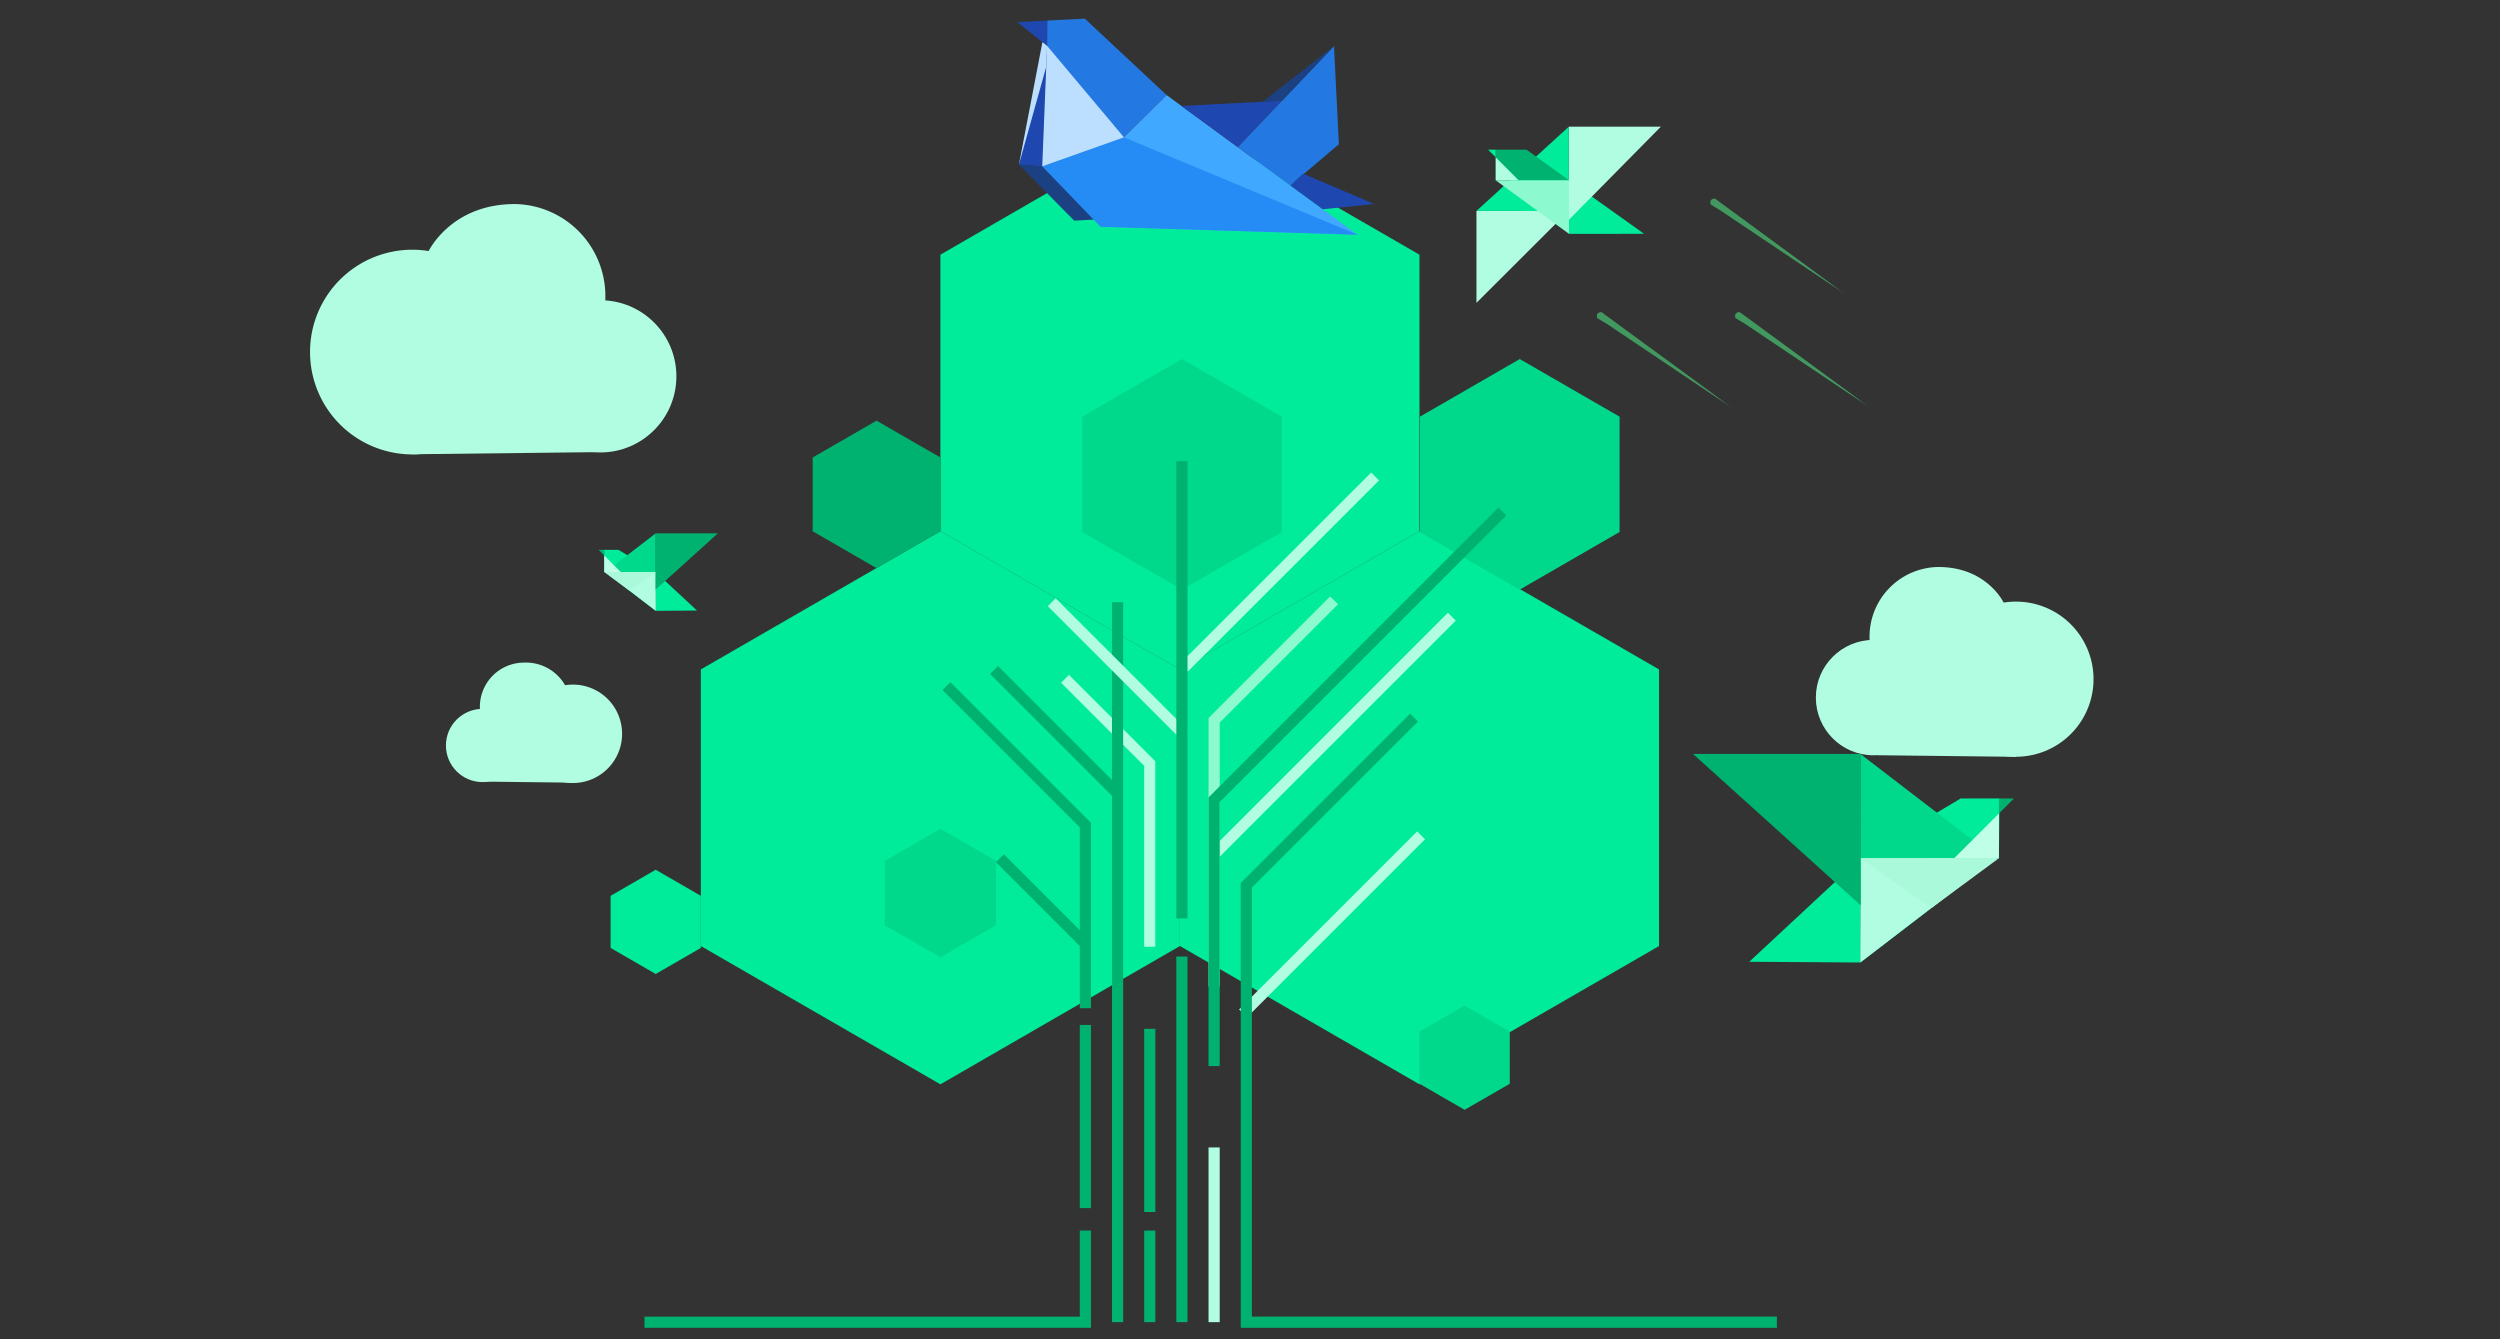 <svg xmlns="http://www.w3.org/2000/svg" viewBox="0 0 448 240"><rect x="0" y="0" width="448" height="240" fill="#333333" stroke="none"/><defs><style>.cls-1{fill:#00eb9a;}.cls-2{fill:#00d98c;}.cls-3{fill:#b0fde1;}.cls-16,.cls-4,.cls-5{fill:none;stroke-miterlimit:10;stroke-width:2px;}.cls-4{stroke:#00b26f;}.cls-5{stroke:#b0fde1;}.cls-6{fill:#00b26f;}.cls-7{opacity:0.5;}.cls-8{fill:#52ff8c;}.cls-9{fill:#8cf9cf;}.cls-10{fill:#1f47b0;}.cls-11{fill:#bcdfff;}.cls-12{fill:#2478e2;}.cls-13{fill:#1c4182;}.cls-14{fill:#41a8ff;}.cls-15{fill:#258bf5;}.cls-16{stroke:#8cf9cf;}.cls-17{fill:#aaf9db;}.cls-18{fill:#c0ffe7;}</style></defs><title>Helidon_graphic_language 4</title><g id="Layer_1" data-name="Layer 1"><polygon class="cls-1" points="125.59 119.96 125.59 169.53 168.52 194.31 211.44 169.53 211.44 119.96 168.52 95.18 125.59 119.96"/><polygon class="cls-1" points="211.44 119.96 211.44 169.53 254.37 194.31 297.3 169.53 297.3 119.96 254.37 95.18 211.44 119.96"/><polygon class="cls-1" points="168.52 45.64 168.52 95.2 211.44 119.99 254.37 95.2 254.37 45.64 211.44 20.85 168.52 45.64"/><polygon class="cls-2" points="193.93 74.67 193.93 95.33 211.82 105.66 229.71 95.33 229.71 74.67 211.82 64.34 193.93 74.67"/><polygon class="cls-2" points="158.55 154.28 158.55 165.79 168.52 171.55 178.49 165.79 178.49 154.28 168.52 148.52 158.55 154.28"/><path class="cls-3" d="M375.16,121.7a13.9,13.9,0,1,1-13.89-13.89A13.89,13.89,0,0,1,375.16,121.7Z"/><circle class="cls-3" cx="335.74" cy="125.01" r="10.34"/><path class="cls-3" d="M359.06,108s-3-6.36-11.62-6.39h-.25a12.5,12.5,0,0,0-12.16,13v.13c.16,2.58,1.54,20.6,1.54,20.6l24.7.28Z"/><path class="cls-3" d="M111.48,131.49a8.82,8.82,0,1,1-8.81-8.81A8.81,8.81,0,0,1,111.48,131.49Z"/><circle class="cls-3" cx="86.47" cy="133.59" r="6.56"/><path class="cls-3" d="M101.26,122.79a8.07,8.07,0,0,0-7.37-4.05h-.16A7.93,7.93,0,0,0,86,127V127c.1,1.63,1,13.07,1,13.07l15.67.18Z"/><line class="cls-4" x1="211.8" y1="171.41" x2="211.8" y2="236.93"/><line class="cls-4" x1="206.04" y1="220.52" x2="206.04" y2="236.93"/><line class="cls-4" x1="206.04" y1="184.36" x2="206.04" y2="217.19"/><polyline class="cls-5" points="206.03 169.65 206.03 136.83 190.85 121.64"/><polyline class="cls-4" points="194.5 220.52 194.5 236.94 115.49 236.94"/><line class="cls-4" x1="194.5" y1="183.67" x2="194.5" y2="216.49"/><polyline class="cls-4" points="194.5 180.67 194.5 147.85 169.6 122.95"/><line class="cls-5" x1="217.57" y1="205.62" x2="217.57" y2="236.93"/><line class="cls-4" x1="200.27" y1="107.91" x2="200.27" y2="236.93"/><line class="cls-4" x1="200.27" y1="142.2" x2="178.13" y2="120.06"/><line class="cls-4" x1="194.37" y1="168.98" x2="179.18" y2="153.79"/><line class="cls-5" x1="222.75" y1="181.6" x2="254.66" y2="149.69"/><line class="cls-5" x1="217.9" y1="152.79" x2="260.17" y2="110.51"/><polygon class="cls-2" points="254.45 74.67 254.45 95.33 272.34 105.66 290.23 95.33 290.23 74.67 272.34 64.34 254.45 74.67"/><polygon class="cls-2" points="254.37 184.87 254.37 194.21 262.46 198.88 270.55 194.21 270.55 184.87 262.46 180.2 254.37 184.87"/><polygon class="cls-1" points="109.42 160.53 109.42 169.87 117.5 174.54 125.59 169.87 125.59 160.53 117.5 155.86 109.42 160.53"/><polygon class="cls-6" points="145.63 81.98 145.63 95.2 157.07 101.81 168.52 95.2 168.52 81.98 157.07 75.38 145.63 81.98"/><g class="cls-7"><path class="cls-8" d="M306.57,36.66a.1.1,0,0,1,0-.07c-.13-.29-.19-.9.65-1l.11,0,1.66,1.22,18.22,13.36,2.59,1.92c1.83,1.32,1.11.78-.05,0l-2.78-1.85-18.63-12.5Z"/></g><g class="cls-7"><path class="cls-8" d="M286.23,57a.1.1,0,0,1,0-.07c-.13-.29-.19-.9.65-1l.11,0,1.66,1.22,18.23,13.36,2.59,1.92c1.83,1.32,1.11.78-.05,0l-2.78-1.85-18.63-12.5Z"/></g><g class="cls-7"><path class="cls-8" d="M311,57a.1.1,0,0,1,0-.07c-.13-.29-.19-.9.65-1l.11,0,1.66,1.22,18.23,13.36,2.59,1.92c1.83,1.32,1.11.78-.05,0l-2.78-1.85-18.63-12.5Z"/></g><polygon class="cls-1" points="294.62 41.9 281.17 41.91 281.17 32.31 294.62 41.9"/><polygon class="cls-3" points="281.13 22.7 297.63 22.7 281.08 39.46 281.13 22.7"/><polygon class="cls-3" points="264.58 37.8 281.08 37.8 264.58 54.27 264.58 37.8"/><polygon class="cls-1" points="264.58 37.8 281.13 37.81 281.13 22.7 264.58 37.8"/><polygon class="cls-6" points="281.17 32.31 273.55 26.82 268.03 26.82 268.03 32.31 281.17 32.31"/><polygon class="cls-3" points="268.03 28.19 272.14 32.31 268.03 32.31 268.03 28.19"/><polygon class="cls-9" points="268.03 32.31 281.17 41.91 281.17 32.31 268.03 32.31"/><polygon class="cls-1" points="268.03 26.82 268.03 28.19 266.65 26.82 268.03 26.82"/><polygon class="cls-10" points="182.29 3.96 187.69 3.68 187.64 8.21 182.29 3.96"/><polygon class="cls-11" points="186.8 7.55 182.59 29.5 187.27 18.9 187.64 8.21 186.8 7.55"/><polygon class="cls-12" points="187.69 3.68 194.4 3.34 209.07 17.05 191.42 34.47 186.77 29.81 187.61 11.52 187.69 3.68"/><polygon class="cls-10" points="182.59 29.5 186.77 29.81 187.61 11.52 182.59 29.5"/><polygon class="cls-13" points="196.3 39.34 192.5 39.54 182.59 29.5 186.77 29.81 196.3 39.34"/><polygon class="cls-14" points="209.07 17.05 243.26 42.06 197.23 40.64 191.42 34.47 209.07 17.05"/><polygon class="cls-15" points="201.41 24.61 186.77 29.81 197.23 40.64 243.26 42.06 201.41 24.61"/><polygon class="cls-10" points="211.72 18.99 229.74 18.04 221.82 26.38 211.72 18.99"/><polygon class="cls-12" points="239.05 8.27 239.93 25.84 231.2 33.24 221.82 26.38 239.05 8.27"/><polygon class="cls-13" points="226.27 18.22 229.74 18.04 239.05 8.27 226.27 18.22"/><polygon class="cls-10" points="237.02 37.5 246.23 36.55 233.5 31.12 231.2 33.24 237.02 37.5"/><polygon class="cls-11" points="187.64 8.21 201.41 24.61 186.77 29.81 187.64 8.21"/><polyline class="cls-16" points="217.57 176.81 217.57 129.08 239.07 107.58"/><line class="cls-5" x1="212.14" y1="131.59" x2="188.47" y2="107.91"/><line class="cls-5" x1="212.14" y1="119.65" x2="246.42" y2="85.38"/><line class="cls-4" x1="211.8" y1="82.63" x2="211.8" y2="164.57"/><polyline class="cls-4" points="253.39 128.6 223.34 158.64 223.34 236.94 318.42 236.94"/><polyline class="cls-4" points="217.57 191.04 217.57 143.32 269.23 91.66"/><polygon class="cls-1" points="327.79 157.13 351.34 143.09 358.31 143.09 358.21 153.79 327.79 157.13"/><polygon class="cls-2" points="333.37 135.1 333.37 172.48 357.73 153.8 333.37 135.1"/><polygon class="cls-1" points="333.37 153.82 313.47 172.35 333.37 172.48 333.37 153.82"/><polygon class="cls-3" points="357.73 153.8 333.37 172.48 333.45 153.8 357.73 153.8"/><polygon class="cls-6" points="333.45 162.25 303.38 135.1 333.37 135.1 333.45 162.25"/><polygon class="cls-17" points="358.21 153.79 346.1 162.72 333.45 153.8 358.21 153.79"/><polygon class="cls-6" points="358.21 145.78 360.89 143.09 358.21 143.09 358.21 145.78"/><polygon class="cls-18" points="358.21 145.78 350.2 153.79 358.21 153.79 358.21 145.78"/><path class="cls-3" d="M55.56,63.07A18.34,18.34,0,1,0,73.88,44.75,18.32,18.32,0,0,0,55.56,63.07Z"/><circle class="cls-3" cx="107.57" cy="67.44" r="13.64"/><path class="cls-3" d="M76.81,45s4-8.39,15.33-8.43h.33a16.49,16.49,0,0,1,16,17.11v.17c-.21,3.4-2,27.18-2,27.18l-32.58.37Z"/><polygon class="cls-1" points="119.58 103.76 110.83 98.54 108.25 98.54 108.28 102.52 119.58 103.76"/><polygon class="cls-2" points="117.51 95.57 117.51 109.46 108.46 102.52 117.51 95.57"/><polygon class="cls-1" points="117.51 102.53 124.9 109.41 117.51 109.46 117.51 102.53"/><polygon class="cls-3" points="108.46 102.52 117.51 109.46 117.48 102.52 108.46 102.52"/><polygon class="cls-6" points="117.48 105.66 128.65 95.57 117.51 95.57 117.48 105.66"/><polygon class="cls-17" points="108.28 102.52 112.78 105.83 117.48 102.52 108.28 102.52"/><polygon class="cls-6" points="108.28 99.54 107.28 98.54 108.28 98.54 108.28 99.54"/><polygon class="cls-18" points="108.28 99.54 111.26 102.52 108.28 102.52 108.28 99.54"/></g></svg>